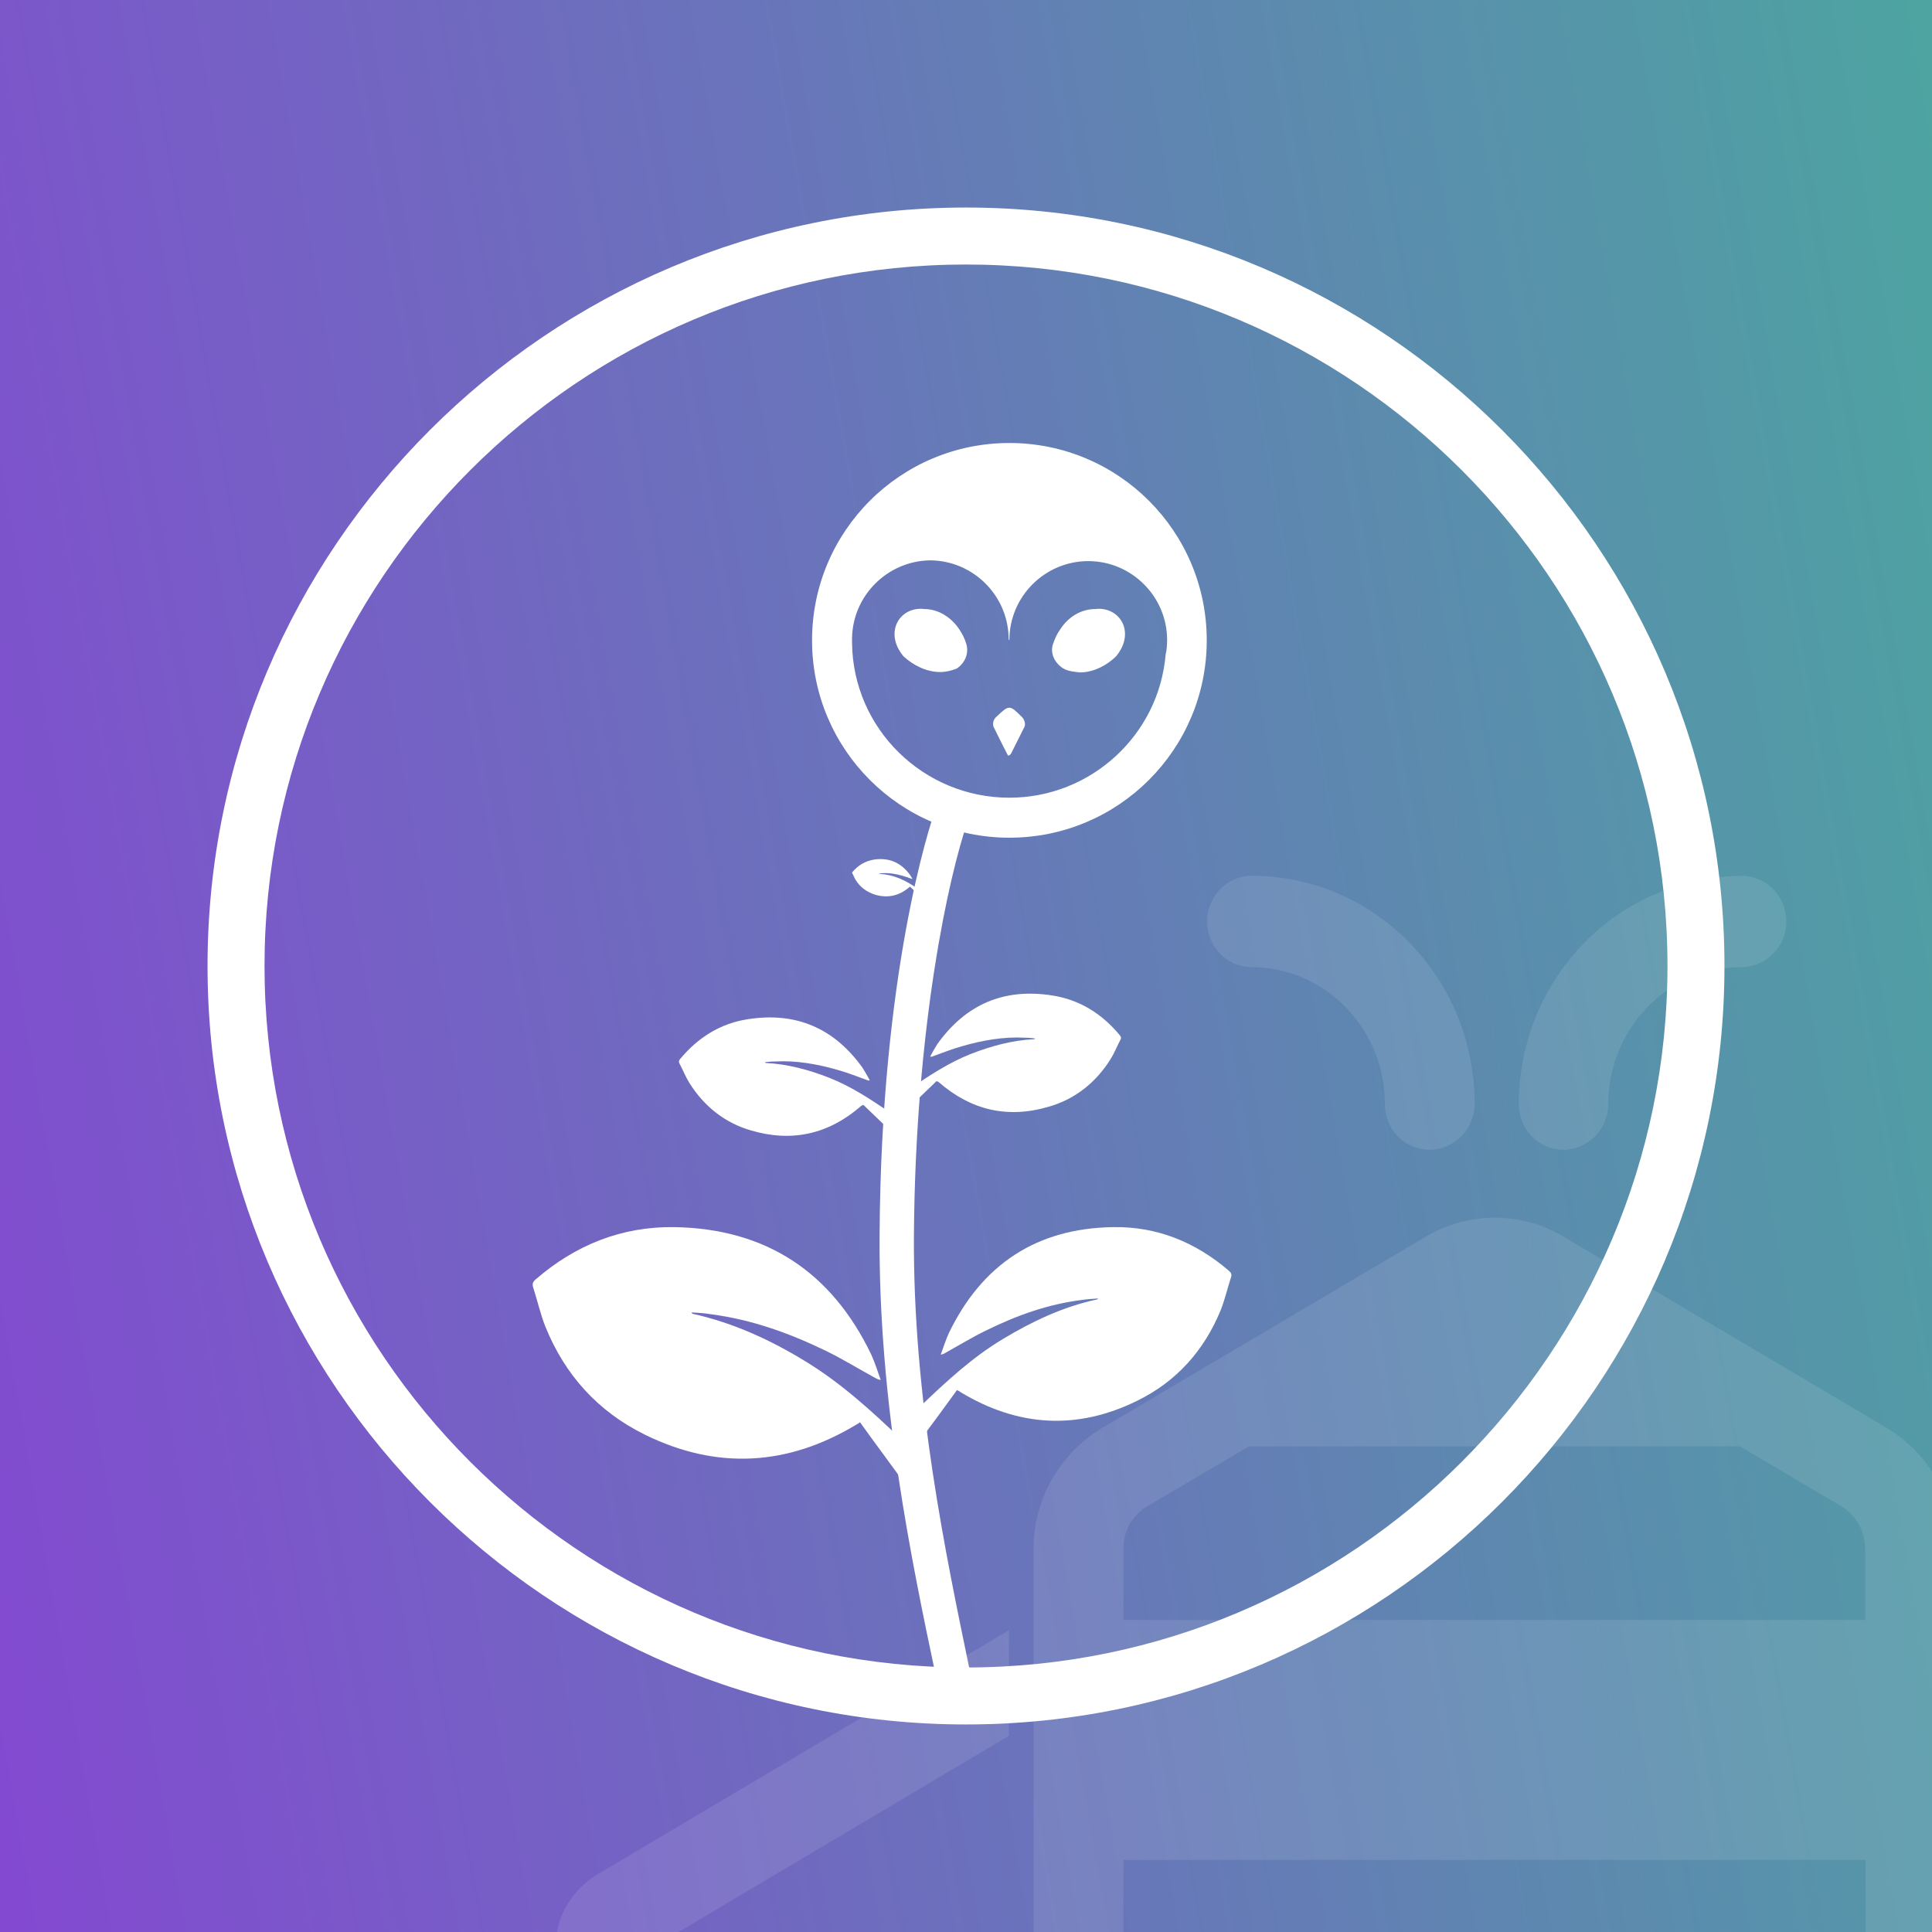 <?xml version="1.0" encoding="utf-8"?>
<svg version="1.1" id="Ebene_1" xmlns="http://www.w3.org/2000/svg" xmlns:xlink="http://www.w3.org/1999/xlink" x="0px" y="0px"
	 viewBox="0 0 512 512" style="enable-background:new 0 0 512 512;" xml:space="preserve">
<rect x="0" y="0" width="512" height="512" fill="#333333" stroke="none"/>
<style type="text/css">
	.st0{fill:url(#bg_00000048475425431219179250000007375714444102950831_);}
	.st1{fill:#FFFFFF;}
	.st2{fill-rule:evenodd;clip-rule:evenodd;fill:#FFFFFF;}
	.st3{opacity:0.1;}
	.st4{fill:#FCFCFC;}
</style>
<g id="MIVA-WXDAI">

		<linearGradient id="bg_00000109022394495078211450000014656870577246875324_" gradientUnits="userSpaceOnUse" x1="-36.059" y1="206.502" x2="548.059" y2="309.498" gradientTransform="matrix(1 0 0 -1 0 514)">
		<stop  offset="0" style="stop-color:#8349D1"/>
		<stop  offset="0.994" style="stop-color:#4DA4A1"/>
	</linearGradient>

		<rect id="bg_00000133487942470341921900000013762376409657356672_" style="fill:url(#bg_00000109022394495078211450000014656870577246875324_);" width="512" height="512"/>
	<g id="Flowr">
		<g id="Flower">
			<g id="Stiel">
				<path class="st1" d="M249,448.8l-0.9-4.2c-6.5-30.8-15.3-72.9-15-117.3c0.4-69.7,13.3-108.6,14.8-112.8l8.6,3
					c-5.1,14.7-13.9,54.5-14.3,109.8c-0.3,43.4,8.5,85,14.8,115.4l0.9,4.2L249,448.8z"/>
			</g>
			<g id="Leaf1">
				<path class="st1" d="M253.6,368.4c-3.2,4.4-6.4,8.8-9.7,13.2c-1.5-1.2-3.2-2.4-4.9-3.8c1.8-1.9,3.4-3.7,5.2-5.4
					c6.7-6.4,13.5-12.7,21.5-17.5c7.8-4.7,16-8.6,24.9-10.5c0.1,0,0.3-0.1,0.4-0.3c-1.4,0.1-2.9,0.2-4.3,0.4
					c-8.9,1.1-17.3,4.1-25.4,8.1c-3.7,1.8-7.3,4-10.9,6c-0.3,0.2-0.6,0.3-1.1,0.4c0.7-1.9,1.3-3.8,2.1-5.6
					c8.8-18.3,23.3-27.9,43.6-28.2c11.6-0.2,21.9,4,30.7,11.6c0.6,0.5,0.8,1,0.5,1.8c-0.9,2.8-1.6,5.8-2.7,8.6
					c-4.4,10.7-11.7,18.9-22.1,24c-16,7.9-31.7,6.9-46.9-2.3c-0.1-0.1-0.3-0.2-0.4-0.3c0,0-0.1,0-0.1,0
					C253.8,368.5,253.7,368.4,253.6,368.4z"/>
			</g>
			<g id="Leaf1_5_">
				<path class="st1" d="M227.9,376.9c3.8,5.3,7.7,10.5,11.6,15.9c1.8-1.4,3.8-2.9,5.9-4.5c-2.1-2.2-4.1-4.5-6.2-6.5
					c-8-7.7-16.2-15.2-25.7-21c-9.3-5.7-19.1-10.2-29.8-12.6c-0.2,0-0.3-0.1-0.4-0.4c1.7,0.1,3.4,0.2,5.2,0.5
					c10.7,1.4,20.7,5,30.4,9.7c4.5,2.2,8.7,4.8,13.1,7.2c0.4,0.2,0.7,0.4,1.4,0.5c-0.8-2.2-1.5-4.5-2.5-6.7
					c-10.5-21.9-27.9-33.4-52.2-33.8c-13.9-0.2-26.2,4.7-36.8,13.9c-0.7,0.6-0.9,1.2-0.6,2.1c1.1,3.4,1.9,7,3.2,10.3
					c5.2,12.9,14,22.6,26.4,28.7c19.1,9.4,37.9,8.3,56.1-2.7c0.2-0.1,0.4-0.2,0.5-0.3c0,0,0.1,0,0.1,0
					C227.6,377.1,227.8,377,227.9,376.9z"/>
			</g>
			<g id="Leaf3">
				<path class="st1" d="M248.2,286.5c-2.5,2.4-5,4.8-7.5,7.2c-0.8-0.9-1.7-1.9-2.7-2.9c1.3-1,2.6-2,3.9-2.8
					c4.9-3.3,9.8-6.5,15.4-8.7c5.4-2.1,10.9-3.6,16.7-3.9c0.1,0,0.2,0,0.3-0.2c-0.9-0.1-1.8-0.2-2.7-0.2c-5.7-0.3-11.3,0.7-16.8,2.3
					c-2.5,0.7-5,1.7-7.5,2.6c-0.2,0.1-0.4,0.2-0.8,0.1c0.6-1.1,1.2-2.2,1.9-3.3c7.5-10.5,17.6-14.9,30.4-12.9
					c7.3,1.1,13.3,4.9,18,10.6c0.3,0.4,0.4,0.7,0.1,1.2c-0.9,1.7-1.6,3.5-2.6,5.1c-3.9,6.2-9.4,10.6-16.4,12.6
					c-10.9,3.2-20.6,0.9-29.1-6.5c-0.1-0.1-0.2-0.1-0.3-0.2c0,0,0,0-0.1,0C248.4,286.6,248.3,286.6,248.2,286.5z"/>
			</g>
			<g id="Leaf2">
				<path class="st1" d="M228.8,292.8c2.5,2.4,5,4.8,7.5,7.2c0.8-0.9,1.7-1.9,2.7-2.9c-1.3-1-2.6-2-3.9-2.8
					c-4.9-3.3-9.8-6.5-15.4-8.7c-5.4-2.1-10.9-3.6-16.7-3.9c-0.1,0-0.2,0-0.3-0.2c0.9-0.1,1.8-0.2,2.7-0.2
					c5.7-0.3,11.3,0.7,16.8,2.3c2.5,0.7,5,1.7,7.5,2.6c0.2,0.1,0.4,0.2,0.8,0.1c-0.6-1.1-1.2-2.2-1.9-3.3
					c-7.5-10.5-17.6-14.9-30.4-12.9c-7.3,1.1-13.3,4.9-18,10.6c-0.3,0.4-0.4,0.7-0.1,1.2c0.9,1.7,1.6,3.5,2.6,5.1
					c3.9,6.2,9.4,10.6,16.4,12.6c10.9,3.2,20.6,0.9,29.1-6.5c0.1-0.1,0.2-0.1,0.3-0.2c0,0,0,0,0.1,0
					C228.7,292.9,228.8,292.8,228.8,292.8z"/>
			</g>
			<g id="Leaf2_5_">
				<path class="st1" d="M241.2,235c0.8,0.8,1.6,1.5,2.4,2.3c0.3-0.3,0.5-0.6,0.8-0.9c-0.4-0.3-0.8-0.6-1.2-0.9
					c-1.5-1-3.1-2-4.8-2.7c-1.7-0.7-3.4-1.1-5.3-1.2c0,0-0.1,0-0.1-0.1c0.3,0,0.6-0.1,0.9-0.1c1.8-0.1,3.6,0.2,5.3,0.7
					c0.8,0.2,1.6,0.5,2.4,0.8c0.1,0,0.1,0,0.2,0c-0.2-0.3-0.4-0.7-0.6-1c-2.4-3.3-5.6-4.7-9.6-4.1c-2.3,0.4-4.2,1.5-5.7,3.3
					c-0.1,0.1-0.1,0.2,0,0.4c0.3,0.5,0.5,1.1,0.8,1.6c1.2,2,3,3.3,5.2,4c3.4,1,6.5,0.3,9.2-2.1C241,235.1,241.1,235,241.2,235
					C241.1,235,241.1,235,241.2,235C241.1,235,241.2,235,241.2,235z"/>
			</g>
			<g id="Logo">
				<g id="Head">
					<path class="st2" d="M267.5,117.4c-28.9,0-52.3,23.4-52.3,52.3c0,28.9,23.4,52.3,52.3,52.3s52.3-23.4,52.3-52.3
						C319.8,140.8,296.4,117.4,267.5,117.4z M267.5,211.4c-22.8,0-41.5-18.3-41.7-41.1c0-0.2,0-0.4,0-0.6c0-0.2,0-0.4,0-0.6
						c0.2-11.3,9.4-20.4,20.6-20.6c11.5,0,20.9,9.4,20.9,20.9c0.1,0.1,0.1,0.2,0.2,0.3c0,0,0-0.1,0-0.1c0-11.5,9.4-20.9,20.9-20.9
						c11.5,0,20.9,9.4,20.9,20.9c0,1.3-0.1,2.6-0.4,3.9C307.1,194.8,289.1,211.4,267.5,211.4z"/>
				</g>
				<g id="Eye_1_">
					<path class="st2" d="M254.3,166.9c-2.1-3.2-5.5-5.5-9.4-5.5c-3-0.4-6.2,1.1-7.4,4.2c-1.1,3,0,6,1.9,8.3c2.5,2.3,6,4.2,9.8,4.2
						c1.5,0,3-0.4,4.3-0.9c2.3-1.5,3.4-4.2,2.5-6.8C255.6,169.1,255,168,254.3,166.9z"/>
				</g>
				<g id="Nose">
					<path class="st2" d="M263.9,190.1c-0.6,0.6-0.9,1.5-0.6,2.5c0.9,1.9,3.6,7.2,3.6,7.2c0.2,0.4,0.4,0.6,0.4,0.4
						c0.2,0,0.4-0.2,0.6-0.4l3.6-7.2c0.4-0.9-0.2-2.1-0.6-2.5C267.5,186.7,267.5,186.7,263.9,190.1z"/>
				</g>
				<g id="Eye">
					<path class="st2" d="M290.3,161.4c-4,0-7.4,2.3-9.4,5.5c-0.8,1.1-1.3,2.3-1.7,3.4c-1.1,2.6,0.2,5.3,2.5,6.8
						c1.3,0.8,2.8,0.9,4.5,1.1c3.6,0,7.2-1.9,9.6-4.3c1.9-2.3,3-5.3,1.9-8.3C296.5,162.5,293.3,161,290.3,161.4z"/>
				</g>
			</g>
		</g>
		<g>
			<path class="st1" d="M256,457c-110.8,0-201-90.2-201-201c0-110.8,90.2-201,201-201c110.8,0,201,90.2,201,201
				C457,366.8,366.8,457,256,457z M256,70.1C153.5,70.1,70.1,153.5,70.1,256S153.5,441.9,256,441.9S441.9,358.5,441.9,256
				S358.5,70.1,256,70.1z"/>
		</g>
	</g>
	<g id="Honeyswap_00000072238991886697081750000011213556238768145813_" class="st3">
		<path class="st4" d="M396,599.9c-6.4,0-12.7-1.7-18.2-5l-85.7-50.7c-5.5-3.3-10.1-8-13.3-13.6c-3.2-5.6-4.9-12-4.9-18.5V410.5
			c0-6.5,1.7-12.9,4.9-18.5c3.2-5.6,7.8-10.3,13.3-13.6l85.8-50.7c5.5-3.3,11.8-5,18.2-5c6.4,0,12.7,1.7,18.2,5l85.7,50.7
			c5.5,3.3,10.1,8,13.2,13.6c3.2,5.6,4.8,12,4.9,18.5V512c0,6.5-1.7,12.9-4.8,18.5c-3.2,5.6-7.7,10.4-13.2,13.6l-85.8,50.8
			C408.7,598.2,402.4,599.9,396,599.9z M461.4,539l26.7-15.8c1.9-1.1,3.5-2.8,4.6-4.8c1.1-2,1.7-4.3,1.7-6.5v-19H297.7v19
			c0,2.3,0.6,4.6,1.7,6.5c1.1,2,2.7,3.6,4.6,4.8l26.7,15.8H461.4z M494.3,429.4v-18.9c0-2.3-0.6-4.5-1.7-6.5c-1.1-2-2.7-3.6-4.6-4.8
			l-26.9-15.9H331l-27,15.9c-1.9,1.1-3.5,2.8-4.6,4.7c-1.1,2-1.7,4.2-1.7,6.5v18.9H494.3z"/>
		<path class="st4" d="M286.5,548.6c-5.8-3.4-10.7-8.4-14-14.4c-0.5-0.9-1-1.8-1.4-2.7c-12.8,3.7-25.6,5.5-38.2,5.5
			c-8.2,0-16.3-0.8-24-2.3c-21.7-4.3-34.6-13.4-37.5-17.7l96-57v-28l-109.2,64.8c-10.5,6.6-13.9,18.9-8.4,30.5
			c6.4,13.6,27.9,25.8,54.5,31.1c9.3,1.8,18.9,2.8,28.4,2.8h0.2c19,0,38.1-3.5,57.1-10.5L286.5,548.6z"/>
		<path class="st4" d="M633.5,496.7L524.7,432V460l96.2,56.9c-1.6,3.4-14.7,13.3-37.7,17.9c-7.7,1.5-15.8,2.3-24,2.3
			c-12.6,0-25.5-1.9-38.2-5.5c-0.4,0.9-0.9,1.8-1.4,2.7c-3.3,5.9-8.1,10.9-13.9,14.4l-3.6,2.1c18.9,7,38.1,10.5,57.1,10.5
			c0,0,0.2,0,0.2,0c9.5,0,19.1-0.9,28.4-2.8c26.7-5.3,48.1-17.5,54.5-31.1C647.7,515.7,644.3,503.5,633.5,496.7z"/>
		<path class="st4" d="M378.8,304.7c-3.1,0-6.2-1.3-8.4-3.6c-2.2-2.3-3.4-5.3-3.4-8.5c0-9.7-3.7-18.8-10.4-25.7
			c-6.7-6.8-15.5-10.6-24.9-10.6c-3.1,0-6.2-1.3-8.4-3.6c-2.2-2.3-3.4-5.3-3.4-8.5c0-3.2,1.2-6.2,3.4-8.5c2.2-2.3,5.3-3.6,8.4-3.6
			c15.8,0,30.6,6.3,41.8,17.7c11.1,11.4,17.3,26.6,17.3,42.7c0,3.2-1.3,6.3-3.4,8.5C385,303.4,382,304.7,378.8,304.7z"/>
		<path class="st4" d="M414.3,304.7c-3.1,0-6.2-1.3-8.4-3.6c-2.2-2.3-3.4-5.3-3.4-8.5c0-16.1,6.2-31.3,17.3-42.7
			c11-11.3,26.2-17.7,41.8-17.8c3.1,0,6.2,1.3,8.4,3.6c2.2,2.3,3.4,5.3,3.4,8.5c0,3.2-1.2,6.2-3.5,8.5c-2.2,2.3-5.3,3.6-8.4,3.6
			c-9.4,0-18.3,3.8-24.9,10.6c-6.6,6.8-10.4,16.1-10.4,25.7c0,3.2-1.2,6.2-3.4,8.5C420.4,303.4,417.5,304.7,414.3,304.7z"/>
	</g>
</g>
</svg>
